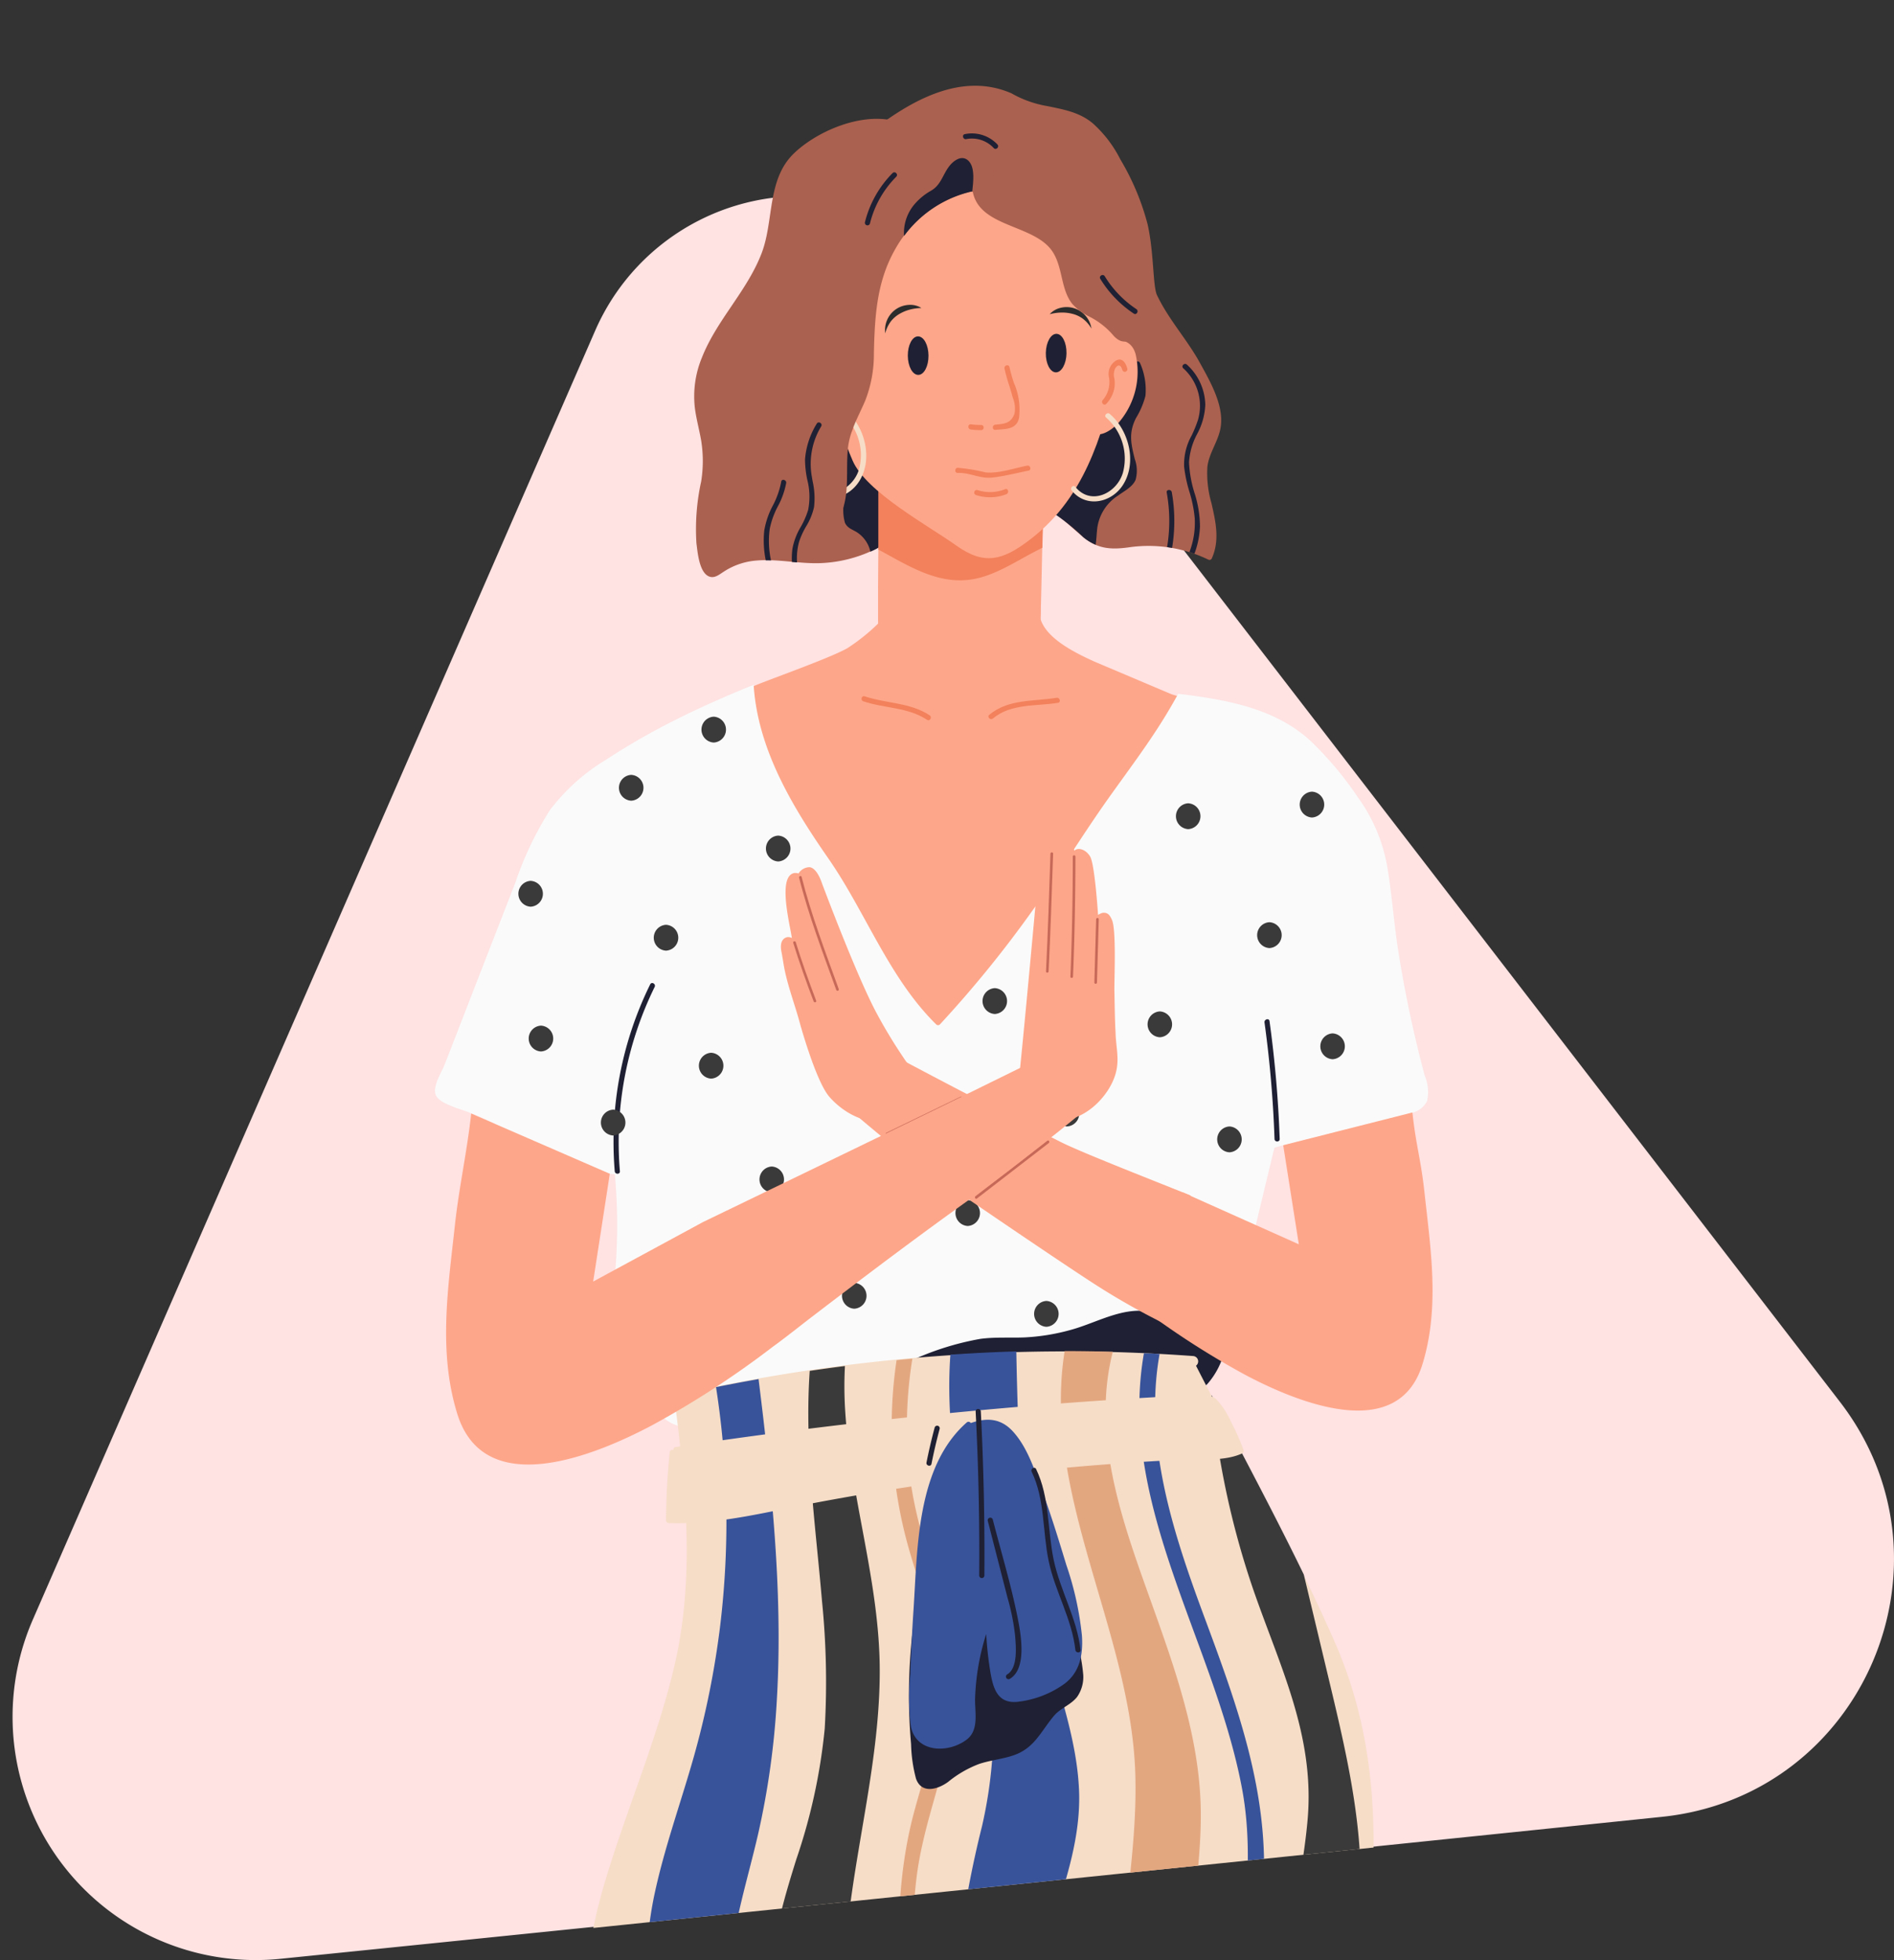 <svg id="Illustration_Verified-No" data-name="Illustration / Verified-No" xmlns="http://www.w3.org/2000/svg" xmlns:xlink="http://www.w3.org/1999/xlink" width="212.669" height="220" viewBox="0 0 212.669 220">
  <rect x="0" y="0" width="212.669" height="220" fill="#333333" stroke="none"/>
  <defs>
    <clipPath id="clip-path">
      <path id="Mask" d="M0,0H198.948L178.367,204.875,31.557,220Z" fill="none"/>
    </clipPath>
    <clipPath id="clip-path-2">
      <path id="Clip_2" data-name="Clip 2" d="M0,0H24.684V11.359H0Z" fill="none"/>
    </clipPath>
  </defs>
  <path id="Shape" d="M2.321,159.765a27.3,27.3,0,0,0,27.763,38.089c43.866-4.453,109.592-11.228,155.151-15.936,22.607-2.334,33.862-28.582,19.987-46.585L108.467,9.81a25.171,25.171,0,0,0-43.009,5.3Z" transform="translate(1.372 22)" fill="#ffe2e2"/>
  <g id="Girl">
    <path id="Mask-2" data-name="Mask" d="M0,0H198.948L178.367,204.875,31.557,220Z" fill="none"/>
    <g id="Girl-2" data-name="Girl" clip-path="url(#clip-path)">
      <g id="Girl-3" data-name="Girl" transform="translate(32.93 9.625)">
        <g id="Group_3" data-name="Group 3" transform="translate(7.96 399.337)">
          <path id="Clip_2-2" data-name="Clip 2" d="M0,0H24.684V11.359H0Z" transform="translate(0 0)" fill="none"/>
          <g id="Group_3-2" data-name="Group 3" transform="translate(0 0)" clip-path="url(#clip-path-2)">
            <path id="Fill_1" data-name="Fill 1" d="M24.54,1.3C22.307-.115,18.914.016,16.377,0A42.253,42.253,0,0,0,7.11,1,.3.3,0,0,0,6.7.839C2.826,2.645,1.295,6.72.012,10.518a.292.292,0,0,0,.2.358,37.872,37.872,0,0,0,14.615-.562c2.086-.439,2.992-2.019,4.337-3.529A39.684,39.684,0,0,1,24.6,1.757.293.293,0,0,0,24.54,1.3" transform="translate(0 0)" fill="#1f2033"/>
          </g>
        </g>
        <path id="Fill_4" data-name="Fill 4" d="M32.9,23.525c-.49-1.03-.338-4.781-1.065-7.986a28.054,28.054,0,0,0-3.067-7.288,13.636,13.636,0,0,0-3.081-4.029c-1.493-1.259-3.3-1.562-5.129-1.943a12.206,12.206,0,0,1-4-1.425C10.879-1.625,5.14,1.745.7,5.2A.287.287,0,0,0,.389,5.4c-.008.023-.013.045-.02.067L.1,5.677c-.19.153-.079.377.1.451C-.083,7.81.639,9.41,1.324,10.976q1.513,3.457,3.036,6.911c2.083,4.742,4.386,9.432,5.694,14.463,1.034,3.978,1.872,8.241,4.67,11.421a13.611,13.611,0,0,0,5.021,3.279c1.977.888,3.258,2.289,4.9,3.633,1.587,1.3,3.077,1.4,5.063,1.127a15.405,15.405,0,0,1,8.925,1.366.293.293,0,0,0,.4-.1c.938-2.05.45-4.141-.03-6.248a11.962,11.962,0,0,1-.454-4.054c.187-1.566,1.211-2.838,1.48-4.378.433-2.476-1.173-5.21-2.316-7.291-1.439-2.62-3.524-4.879-4.806-7.577" transform="translate(64.092 0)" fill="#ab614f"/>
        <path id="Fill_6" data-name="Fill 6" d="M10.6,13.32a3.827,3.827,0,0,0-.085-2.365c-.429-1.742-.705-2.922.14-4.6a9.132,9.132,0,0,0,1.06-2.487A7.388,7.388,0,0,0,11.112.2a.293.293,0,0,0-.569.074C8.661,1.242,7.255,3.2,6.068,4.9,4.589,7.017,3.261,9.258,1.889,11.446,1.058,12.771-.014,14.5,0,16.182a23.1,23.1,0,0,1,4.735,3.553,5.6,5.6,0,0,0,1.388.846c.089-.587.108-1.187.148-1.51a5.133,5.133,0,0,1,2.371-4.011c.653-.485,1.61-.955,1.953-1.741" transform="translate(83.972 30.937)" fill="#1f2033"/>
        <path id="Fill_8" data-name="Fill 8" d="M17.043,0Q12.288.85,7.587,1.962c-1.52.363-3.042.732-4.546,1.154a5.4,5.4,0,0,0-2.6,1.333.3.3,0,0,0-.41.395c1.689,3.293,5.734,6.781,9.731,5.976,1.879-.379,3.165-1.882,4.2-3.392A28.544,28.544,0,0,0,17.4.362c.076-.228-.155-.392-.356-.357" transform="translate(84.279 398.09)" fill="#1f2033"/>
        <path id="Fill_10" data-name="Fill 10" d="M48.4,18.131a3.5,3.5,0,0,0-.684-5.056,5.607,5.607,0,0,0,.879-1.358c.685-1.591.376-1.065-.832-1.616l-8.4-3.555c-1.953-.892-5.315-2.5-6-4.744-.007-.052-.018-.1-.022-.153V1.627a4.825,4.825,0,0,0,0-1.055A.733.733,0,0,0,33.247.4a.232.232,0,0,0-.266-.235C32.348-.186,31.141.133,30.525.15Q25.446.288,20.382.71a30.926,30.926,0,0,0-3.139.211.274.274,0,0,0-.463-.109l-.013.013a.264.264,0,0,0-.318.054,22.1,22.1,0,0,1-4.782,4.18C9.627,6.226,2.107,8.847,1.051,9.362c-.548.268-.594.71-.606,1.3a5.8,5.8,0,0,0,.829,2.042c.025.049.053.1.078.145A7.305,7.305,0,0,0,.191,18.757c.92,3.934,4.085,7.53,6.433,10.712,4.7,6.367,9.733,12.512,13.342,19.567a3.043,3.043,0,0,0,1.828,3.483c1.914,1.956,6.106-.158,5.3-3.157l2.583-4.112a3.168,3.168,0,0,0,.484-1.31c2.591-3,4.439-8.113,5.322-10.833L48.4,18.131" transform="translate(50.551 58.067)" fill="#fea689"/>
        <path id="Fill_12" data-name="Fill 12" d="M111.139,43.893c-.428-1.615-.835-3.235-1.208-4.864q-1.056-4.614-1.791-9.3c-.5-3.193-.7-6.439-1.27-9.619a18.615,18.615,0,0,0-3.135-7.327,38.693,38.693,0,0,0-5.406-6.47c-4.043-3.735-9.6-4.662-14.879-5.306-.4.735-.814,1.448-1.225,2.134-2.047,3.412-4.466,6.57-6.761,9.813C72.6,17,70.028,21.247,67.131,25.274A128.151,128.151,0,0,1,56.69,38.121a.294.294,0,0,1-.41,0c-5.323-5.235-7.918-12.6-12.13-18.656C40.1,13.639,36.229,7.2,35.778,0c-2.759,1.119-5.489,2.307-8.16,3.626a77.962,77.962,0,0,0-8.409,4.78A22.4,22.4,0,0,0,12.9,14.064a38.048,38.048,0,0,0-3.9,8.192L5.043,32.423,1.094,42.589c-.348.9-1.417,2.507-1,3.469.317.729,1.563,1.146,2.238,1.418A30.683,30.683,0,0,1,7.2,49.517c1.44.885,2.78,1.909,4.273,2.71a24.81,24.81,0,0,0,8.722,2.723,63.853,63.853,0,0,1,0,11.4,19.681,19.681,0,0,0,2.187,10.811c1.259,2.465,2.629,5.952,5.806,6.16a36.508,36.508,0,0,0,5.884-.536q3.405-.347,6.817-.626,13.077-1.071,26.211-1.148c3.936-.023,7.882.175,11.815.09,2.777-.059,5.838-.484,7.824-2.635a10.8,10.8,0,0,0,2.2-4.678c.616-2.314,1.155-4.652,1.73-6.976,1.108-4.482,2.452-10.216,3.59-14.858.4-.112.789-.225,1.136-.312q4.782-1.194,9.562-2.405c1.518-.384,3.055-.727,4.559-1.161A2.55,2.55,0,0,0,111.4,46.71a4.625,4.625,0,0,0-.259-2.817" transform="translate(15.915 67.235)" fill="#fafafa"/>
        <path id="Fill_14" data-name="Fill 14" d="M35.026,4.132a21.884,21.884,0,0,0-2.67-2,4.84,4.84,0,0,0-1.238-.276,4.552,4.552,0,0,1-1.9-.963A4.552,4.552,0,0,0,26.279,0c-2.543.1-5,1.5-7.432,2.154a23.567,23.567,0,0,1-5.147.834c-1.655.065-3.307-.056-4.955.162A31.7,31.7,0,0,0,.49,5.816a.229.229,0,0,0-.181.078l-.157.067c-.341.147-.047.647.292.5l.1-.042c2.664.885,5.529.662,8.284,1.026C11.773,7.838,14.668,8.542,17.6,9a51.712,51.712,0,0,0,8.763.564c1.512-.022,3.024-.092,4.534-.185.631-.039,1.305-.038,1.975-.066A6.692,6.692,0,0,0,34.259,8.18,8.681,8.681,0,0,0,36,5.046a3.659,3.659,0,0,0-.972-.914" transform="translate(68.414 137.495)" fill="#1f2033"/>
        <path id="Fill_16" data-name="Fill 16" d="M121.708,126.207c-.7-10.53-2.461-20.968-2.91-31.519-.434-10.227,1.105-20.237,2.051-30.386,1.022-10.973.562-21.5-3.93-31.7C112.281,22.061,106.6,11.9,101.366,1.645a.605.605,0,0,0-.309-1.086,196.632,196.632,0,0,0-57.72,4.324.494.494,0,0,0-.406.539.467.467,0,0,0-.075.329c1.253,9.945,2.245,19.811-.083,29.685-1.995,8.461-5.545,16.441-7.961,24.775C32.237,69.093,32.088,77.7,32.7,86.877a99.549,99.549,0,0,1,.293,14.2,54.465,54.465,0,0,1-3.15,13.846c-2.764,7.893-6.568,15.515-8.007,23.816-1.573,9.077,1.714,17.658,1.26,26.688C22.317,180.9,9.562,192.4,6.657,207.3c-1.961,10.051,2.217,20.261-.368,30.232C4.151,245.778-1.483,253.4.367,262.269a.579.579,0,0,0,.558.426A330.391,330.391,0,0,1,42.5,260.82a.589.589,0,0,0,.579-.58c.293-6.847.592-13.785,2.541-20.4,1.624-5.51,4.357-10.612,6.053-16.1,3.68-11.906-.645-24.648,4.053-36.348,2.138-5.323,5.33-10.143,7.537-15.435,2.138-5.126,2.844-10.507,3.217-16.009.45-6.638.861-13.094,2.9-19.478.977-3.061,2.148-6.053,3.3-9.052a56.461,56.461,0,0,1,1.881,12.25c.125,5.778-.884,11.495-1.456,17.224-1.143,11.44.537,22.879-.021,34.33a67.127,67.127,0,0,1-3.292,17.188c-1.517,4.792-3.035,9.646-2.758,14.734.34,6.232,2.741,12.136,3.487,18.316a54.81,54.81,0,0,1-1.408,20.194.587.587,0,0,0,.559.735,281.594,281.594,0,0,0,32.46-1.9c2.768-.326,8.32,0,10.122-2.658,2.006-2.959.658-8.45.313-11.709a47.161,47.161,0,0,1,.842-16.053c1.115-4.82,2.64-9.55,3.321-14.463,1.358-9.785-1.237-19.458-1.769-29.2-.575-10.535,2.224-20.684,4.465-30.873a102.785,102.785,0,0,0,2.285-29.338" transform="translate(0 142.015)" fill="#f6ddc7"/>
        <path id="Fill_18" data-name="Fill 18" d="M44.768,28.51a97.818,97.818,0,0,1-3.12,14.8c-1.4,4.8-3.076,9.522-4.129,14.415-2.071,9.626-.319,19.159.443,28.818a55.883,55.883,0,0,1-.5,14.609,78.293,78.293,0,0,1-3.652,12.607c-3.039,8.306-6.808,16.47-8.194,25.274-1.5,9.494.68,18.962.379,28.479-.3,9.487-4.415,17.612-8.461,25.974a76.62,76.62,0,0,0-4.8,11.74A74.978,74.978,0,0,0,10.409,219.2,113.041,113.041,0,0,1,8.35,234.411a110.786,110.786,0,0,1-4.124,12.884C2.765,251.253,1.211,255.267,0,259.362q7.553-.772,15.127-1.2c.017-.1.035-.2.051-.307A124.2,124.2,0,0,0,16.405,242.8c.194-5.284.312-10.584.952-15.838a73.685,73.685,0,0,1,3.37-14.53c3-8.95,7.181-17.468,9.881-26.524a62.493,62.493,0,0,0,2.543-13.63c.356-5.246.092-10.505-.047-15.753a81.788,81.788,0,0,1,.753-16.144A75.548,75.548,0,0,1,38,126.425c1.741-4.561,3.651-9.062,5.18-13.7a77.109,77.109,0,0,0,3.288-14.671,77.529,77.529,0,0,0,.313-15.647c-.421-5.3-1.245-10.611-.856-15.941.384-5.256,2.03-10.289,3.208-15.4a90.724,90.724,0,0,0,2.106-15.1c.614-10.461-.3-20.941-1.494-31.328-.179-1.549-.371-3.1-.56-4.644q-2.4.425-4.777.9a97.975,97.975,0,0,1,.364,27.61" transform="translate(3.061 145.165)" fill="#38539a"/>
        <path id="Fill_20" data-name="Fill 20" d="M36.447.544c-.6,8.621.644,17.245,1.378,25.838a90.658,90.658,0,0,1,.306,14.305,64.539,64.539,0,0,1-3.187,14.668c-1.416,4.519-2.766,9.085-2.827,13.859s.907,9.485,1.676,14.177a58.634,58.634,0,0,1,.764,14.442,78.846,78.846,0,0,1-2.476,13.5c-2.282,8.673-5.473,17.078-7.694,25.769a79.776,79.776,0,0,0-2.3,12.818c-.431,4.958-.038,9.909.061,14.87a48.056,48.056,0,0,1-1.869,14.921c-1.327,4.438-3.16,8.7-4.823,13.016A72.153,72.153,0,0,0,11.48,206.58c-.81,4.759-1.181,9.576-1.689,14.373a97.458,97.458,0,0,1-2.536,14.554c-1.208,4.6-2.719,9.109-4.177,13.631-1.1,3.4-2.183,6.847-3.078,10.34,2.9-.132,5.8-.217,8.7-.273,1.984-7.818,1.648-16.028,2.009-24.038a72.435,72.435,0,0,1,2.053-15.2,99.5,99.5,0,0,1,4.7-13.218c3.58-8.521,7.617-16.918,9.4-26.054,1.9-9.734,1.656-19.7,2.352-29.552a93.344,93.344,0,0,1,2.2-15.062c1.123-4.723,2.589-9.355,4.051-13.981,2.815-8.9,5.665-17.948,5.988-27.358.353-10.283-1.827-20.46-.86-30.751.942-10.03,3.761-19.859,3.714-29.984-.046-9.9-3.329-19.395-3.894-29.237A43.226,43.226,0,0,1,40.4,0Q38.42.254,36.447.544" transform="translate(21.544 143.693)" fill="#3a3a3a"/>
        <path id="Fill_22" data-name="Fill 22" d="M33.562,86.844c-.629-9.528-2.21-19.135-1.018-28.684.688-5.511,2.8-10.651,3.841-16.079a29.761,29.761,0,0,0-.807-13.834c-1.54-5.577-3.494-10.889-3.977-16.708A48.007,48.007,0,0,1,32.064,0c-.592.054-1.184.108-1.775.167a50.21,50.21,0,0,0,1.331,21c1.391,4.928,3.424,9.8,3.574,14.988.147,5.039-1.608,9.823-2.907,14.617-5.09,18.791,2.98,38.123-1.91,56.914-2.345,9.011-6.666,17.342-9.32,26.252-2.785,9.35-2.139,18.744-2.843,28.347-.722,9.841-4.554,18.8-7.908,27.953A88.176,88.176,0,0,0,5.051,217.85,172.434,172.434,0,0,1,3.72,235.5c-.761,5.35-1.782,10.659-2.623,16-.442,2.813-.826,5.639-1.1,8.468.545,0,1.091.012,1.636.017,1.091-11.864,4.3-23.8,4.89-35.544.517-10.242.8-20.06,4.093-29.881,2.917-8.7,6.941-17.1,8.58-26.19,1.735-9.618.269-19.506,2.281-29.087,1.881-8.96,6.028-17.2,8.959-25.822a67.079,67.079,0,0,0,3.123-26.614" transform="translate(37.453 142.867)" fill="#e3a780"/>
        <path id="Fill_24" data-name="Fill 24" d="M3.9,24.436A116.848,116.848,0,0,1,6.04,38.672,50.483,50.483,0,0,1,4.868,53.266,116.958,116.958,0,0,0,2.211,67.536a70.7,70.7,0,0,0,.166,14.941c.577,4.918,1.473,9.767,1.57,14.733a93.233,93.233,0,0,1-1.154,15.574c-.756,5.054-1.71,10.089-2.793,15.1l.214-.558a60.739,60.739,0,0,1,1.815,10.707A40.759,40.759,0,0,0,5.55,126.036a91.305,91.305,0,0,1,3.5-14.6,44.957,44.957,0,0,0,2.068-7.463,29.723,29.723,0,0,0,.11-7.526C10.69,90.9,9.585,85.489,9.789,79.878a58.471,58.471,0,0,1,2.989-15.787c1.552-4.844,3.2-9.722,2.976-14.88-.226-5.205-1.961-10.176-3.323-15.158C9.4,22.955,8.931,11.446,8.713,0q-3.7.113-7.4.369C.709,8.466,2.351,16.5,3.9,24.436" transform="translate(72.474 142.052)" fill="#38539a"/>
        <path id="Fill_26" data-name="Fill 26" d="M33.736,66.491c.492-4.743,1.223-9.477,1.242-14.255.032-8.335-2.761-16.2-5.529-23.944-2.692-7.533-5.636-15.439-5.094-23.578A26.3,26.3,0,0,1,25.093.081C23.295.03,21.494,0,19.688,0c-2.581,16.2,7.479,31.456,7.936,47.549.274,9.63-2.109,19.1-1.989,28.725.06,4.857.953,9.632,1.434,14.453a45.642,45.642,0,0,1-.563,13.41c-1.643,8.374-5.235,16.184-8.163,24.15a82.878,82.878,0,0,0-3.634,12.247,89.274,89.274,0,0,0-1.372,13.03A129.231,129.231,0,0,1,12.2,167.551a45.315,45.315,0,0,1-4.249,12.984c-.584,1.182-1.18,2.353-1.77,3.528.033,2.387.017,4.773-.1,7.161A67.128,67.128,0,0,1,2.79,208.412C1.274,213.2-.244,218.059.033,223.146.344,228.863,2.387,234.3,3.3,239.933a183.009,183.009,0,0,1,7.154-23.576c3.329-8.807,6.958-17.541,8.834-26.807,1.872-9.249,2.281-18.7,3.469-28.049a97.82,97.82,0,0,1,2.83-14.512c1.217-4.271,2.766-8.438,4.32-12.6,3.053-8.167,6.208-16.475,6.8-25.26.649-9.592-1.986-18.956-3.02-28.419a66.744,66.744,0,0,1,.046-14.224" transform="translate(66.926 142.015)" fill="#e3a780"/>
        <path id="Fill_28" data-name="Fill 28" d="M34.434,73.576c.34-4.761,1.083-9.488,1.287-14.261.446-10.478-3.093-20.07-6.682-29.736C25.545,20.167,22.234,10.115,24.027.086,23.443.051,22.856.028,22.27,0c-2.983,16.962,7.941,32.5,11.006,48.827,1.873,9.974-.844,19.711-.758,29.7.084,9.689,3.082,19.024,3.933,28.63,1.607,18.146-5.594,35.325-10.69,52.354a132.061,132.061,0,0,0-5.137,25.515c-.931,9.819-1.559,19.529-5.2,28.8-3.832,9.75-8.63,18.824-11.382,29A195.775,195.775,0,0,0,0,262.148c.587-.008,1.174-.021,1.761-.033.849-5.106,1.81-10.191,3.031-15.223,2.259-9.305,5.79-17.89,9.727-26.585a80.858,80.858,0,0,0,6.958-25.544c1-9.606,1.705-19.053,4.164-28.433,4.394-16.768,11.812-33.014,12.7-50.539.461-9.077-1.6-17.778-3.053-26.669a66.379,66.379,0,0,1-.856-15.548" transform="translate(73.248 142.252)" fill="#38539a"/>
        <path id="Fill_30" data-name="Fill 30" d="M33.381,111.327c-1.044-7.881-2.281-15.746-2.842-23.681-.64-9.053.331-17.618,1.5-26.578,1.336-10.216-.885-19.527-3.247-29.409q-1.374-5.753-2.75-11.506C22.746,13.367,19.158,6.693,15.684,0a94.015,94.015,0,0,0,4.639,21.706c2.986,8.679,6.96,16.423,6.151,25.888-.381,4.45-1.347,8.827-1.8,13.269A91.279,91.279,0,0,0,24.446,75.1c.5,9.19,1.975,18.288,2.856,27.442a103.918,103.918,0,0,1-.664,28.008c-1.466,8.411-3.858,16.618-5.9,24.9a128.843,128.843,0,0,0-3.918,25.518c-.4,9.445-1.583,18.167-4.8,27.1C6.433,223.545-2.6,239.986.707,256.74q4.191-.276,8.374-.679c3.272-13.6,10.373-26.043,14.229-39.51,2.4-8.387,2.808-16.856,2.883-25.535a113.944,113.944,0,0,1,2.042-22.264c.9-6.125,2.426-12.175,3.76-18.237a102.768,102.768,0,0,0,2.285-29.338c-.22-3.291-.546-6.572-.9-9.85" transform="translate(87.427 146.948)" fill="#3a3a3a"/>
        <path id="Fill_32" data-name="Fill 32" d="M4.119.148A40,40,0,0,0,.137,21.125c.03.37.61.373.579,0A39.44,39.44,0,0,1,4.619.441c.164-.334-.335-.628-.5-.293" transform="translate(35.959 100.707)" fill="#1f2033"/>
        <path id="Fill_34" data-name="Fill 34" d="M.562.21C.511-.158-.047,0,0,.364A127.766,127.766,0,0,1,1.125,13.439c.013.373.592.374.58,0A129.555,129.555,0,0,0,.562.21" transform="translate(109.056 104.771)" fill="#1f2033"/>
        <path id="Fill_38" data-name="Fill 38" d="M64.853,6.248a23.856,23.856,0,0,0-1.4-3.168A9.141,9.141,0,0,0,61.711.441,2.95,2.95,0,0,0,59.48.032C57.962.1,56.446.19,54.93.277Q45.832.8,36.753,1.608,18.843,3.2,1.054,5.885a.237.237,0,0,0-.2.32.314.314,0,0,0-.444.248Q.022,10.277,0,14.118a.3.3,0,0,0,.289.29c5.424.194,10.715-1.181,16-2.187q8.336-1.586,16.754-2.7,8.17-1.077,16.39-1.7,4.25-.325,8.508-.527c2.176-.1,4.759.221,6.775-.716a.291.291,0,0,0,.133-.328" transform="translate(41.859 146.911)" fill="#f6ddc7"/>
        <path id="Fill_40" data-name="Fill 40" d="M21.669,0A37.906,37.906,0,0,0,16.98,4.568c-2.357,2.8-3.574,6.24-5.708,9.173C7.68,18.677,1.947,22.049.015,28.11a.291.291,0,0,0,.529.224,23.61,23.61,0,0,1,3.167-4.318,12.137,12.137,0,0,1,5.049-2.7c3.037-1.077,4.047-3.552,5.74-6.058a14.414,14.414,0,0,1,2.558-2.72,30.62,30.62,0,0,1,1.78-6.547c.825-2.054,1.808-4.034,2.83-5.995" transform="translate(36.857 323.456)" fill="#1f2033"/>
        <path id="Fill_42" data-name="Fill 42" d="M.762,33.65c4.3-3.4,4.829-9.324,7.221-13.965,1.655-3.21,3.865-6.086,5.473-9.335a54.866,54.866,0,0,0,3.762-10A.291.291,0,0,0,16.69.13C9.934,9.442,3.063,19.067,0,30.3q.41,1.67.762,3.352" transform="translate(72.689 239.208)" fill="#1f2033"/>
        <path id="Fill_44" data-name="Fill 44" d="M16.8.142a21.7,21.7,0,0,1-4.979,6.047C10.07,7.66,8.2,8.952,6.593,10.592A28.54,28.54,0,0,0,.017,21.319c-.122.354.437.505.558.154A27.835,27.835,0,0,1,8,10.034C9.71,8.463,11.68,7.21,13.352,5.6A22.248,22.248,0,0,0,17.3.435a.29.29,0,0,0-.5-.293" transform="translate(10.152 363.481)" fill="#1f2033"/>
        <path id="Fill_46" data-name="Fill 46" d="M10.238.127Q5.028,7.443.049,14.92c-.207.311.294.6.5.293Q5.529,7.737,10.738.42c.217-.3-.286-.595-.5-.293" transform="translate(103.83 310.527)" fill="#1f2033"/>
        <path id="Fill_48" data-name="Fill 48" d="M1.4,0a1.452,1.452,0,0,0,0,2.9A1.452,1.452,0,0,0,1.4,0" transform="translate(64.053 111.438)" fill="#3a3a3a"/>
        <path id="Fill_50" data-name="Fill 50" d="M1.4,0a1.452,1.452,0,0,0,0,2.9A1.452,1.452,0,0,0,1.4,0" transform="translate(26.412 105.489)" fill="#3a3a3a"/>
        <path id="Fill_52" data-name="Fill 52" d="M1.4,0a1.452,1.452,0,0,0,0,2.9A1.452,1.452,0,0,0,1.4,0" transform="translate(45.522 108.536)" fill="#3a3a3a"/>
        <path id="Fill_54" data-name="Fill 54" d="M1.4,0a1.452,1.452,0,0,0,0,2.9A1.452,1.452,0,0,0,1.4,0" transform="translate(85.479 113.904)" fill="#3a3a3a"/>
        <path id="Fill_56" data-name="Fill 56" d="M1.4,0a1.452,1.452,0,0,0,0,2.9A1.452,1.452,0,0,0,1.4,0" transform="translate(103.72 116.806)" fill="#3a3a3a"/>
        <path id="Fill_58" data-name="Fill 58" d="M1.4,0a1.452,1.452,0,0,0,0,2.9A1.452,1.452,0,0,0,1.4,0" transform="translate(77.371 101.282)" fill="#3a3a3a"/>
        <path id="Fill_60" data-name="Fill 60" d="M1.4,0a1.452,1.452,0,0,0,0,2.9A1.452,1.452,0,0,0,1.4,0" transform="translate(95.902 103.894)" fill="#3a3a3a"/>
        <path id="Fill_62" data-name="Fill 62" d="M1.4,0a1.452,1.452,0,0,0,0,2.9A1.452,1.452,0,0,0,1.4,0" transform="translate(115.301 106.36)" fill="#3a3a3a"/>
        <path id="Fill_64" data-name="Fill 64" d="M1.4,0a1.452,1.452,0,0,0,0,2.9A1.452,1.452,0,0,0,1.4,0" transform="translate(58.406 97.8)" fill="#3a3a3a"/>
        <path id="Fill_66" data-name="Fill 66" d="M1.4,0a1.452,1.452,0,0,0,0,2.9A1.452,1.452,0,0,0,1.4,0" transform="translate(40.455 94.173)" fill="#3a3a3a"/>
        <path id="Fill_68" data-name="Fill 68" d="M1.4,0a1.452,1.452,0,0,0,0,2.9A1.452,1.452,0,0,0,1.4,0" transform="translate(25.254 89.24)" fill="#3a3a3a"/>
        <path id="Fill_70" data-name="Fill 70" d="M1.4,0a1.452,1.452,0,0,0,0,2.9A1.452,1.452,0,0,0,1.4,0" transform="translate(53.05 84.162)" fill="#3a3a3a"/>
        <path id="Fill_72" data-name="Fill 72" d="M1.4,0a1.452,1.452,0,0,0,0,2.9A1.452,1.452,0,0,0,1.4,0" transform="translate(86.637 89.24)" fill="#3a3a3a"/>
        <path id="Fill_74" data-name="Fill 74" d="M1.4,0a1.452,1.452,0,0,0,0,2.9A1.452,1.452,0,0,0,1.4,0" transform="translate(108.207 93.883)" fill="#3a3a3a"/>
        <path id="Fill_76" data-name="Fill 76" d="M1.4,0a1.452,1.452,0,0,0,0,2.9A1.452,1.452,0,0,0,1.4,0" transform="translate(36.546 77.344)" fill="#3a3a3a"/>
        <path id="Fill_78" data-name="Fill 78" d="M1.4,0a1.452,1.452,0,0,0,0,2.9A1.452,1.452,0,0,0,1.4,0" transform="translate(52.326 121.303)" fill="#3a3a3a"/>
        <path id="Fill_80" data-name="Fill 80" d="M1.4,0a1.452,1.452,0,0,0,0,2.9A1.452,1.452,0,0,0,1.4,0" transform="translate(34.519 114.919)" fill="#3a3a3a"/>
        <path id="Fill_82" data-name="Fill 82" d="M1.4,0a1.452,1.452,0,0,0,0,2.9A1.452,1.452,0,0,0,1.4,0" transform="translate(74.331 125.075)" fill="#3a3a3a"/>
        <path id="Fill_84" data-name="Fill 84" d="M1.4,0a1.452,1.452,0,0,0,0,2.9A1.452,1.452,0,0,0,1.4,0" transform="translate(96.336 127.541)" fill="#3a3a3a"/>
        <path id="Fill_86" data-name="Fill 86" d="M1.4,0a1.452,1.452,0,0,0,0,2.9A1.452,1.452,0,0,0,1.4,0" transform="translate(61.591 134.36)" fill="#3a3a3a"/>
        <path id="Fill_88" data-name="Fill 88" d="M1.4,0a1.452,1.452,0,0,0,0,2.9A1.452,1.452,0,0,0,1.4,0" transform="translate(40.31 131.314)" fill="#3a3a3a"/>
        <path id="Fill_90" data-name="Fill 90" d="M1.4,0a1.452,1.452,0,0,0,0,2.9A1.452,1.452,0,0,0,1.4,0" transform="translate(83.162 136.391)" fill="#3a3a3a"/>
        <path id="Fill_92" data-name="Fill 92" d="M1.4,0a1.452,1.452,0,0,0,0,2.9A1.452,1.452,0,0,0,1.4,0" transform="translate(99.087 80.535)" fill="#3a3a3a"/>
        <path id="Fill_94" data-name="Fill 94" d="M1.4,0a1.452,1.452,0,0,0,0,2.9A1.452,1.452,0,0,0,1.4,0" transform="translate(112.985 79.229)" fill="#3a3a3a"/>
        <path id="Fill_96" data-name="Fill 96" d="M1.4,0a1.452,1.452,0,0,0,0,2.9A1.452,1.452,0,0,0,1.4,0" transform="translate(45.811 70.815)" fill="#3a3a3a"/>
        <path id="Fill_98" data-name="Fill 98" d="M6.812,1.135A21.149,21.149,0,0,0,.28,0a.291.291,0,0,0,0,.581A20.611,20.611,0,0,1,6.658,1.7c.354.121.505-.44.154-.56" transform="translate(44.107 141.105)" fill="#1f2033"/>
        <path id="Fill_100" data-name="Fill 100" d="M21.067,1.5c-.177-.1,1.746-1.641.6-1.426-3.836-.508-8.3,1.664-10.535,3.876C8.171,6.887,8.969,11.437,7.583,15.071,5.964,19.312,2.546,22.564.878,26.787a11.347,11.347,0,0,0-.791,5.694c.16,1.218.488,2.4.7,3.609a14.425,14.425,0,0,1,0,4.63,24.857,24.857,0,0,0-.527,6.926c.133,1,.309,3.3,1.439,3.726.59.22,1.09-.2,1.565-.507A7.8,7.8,0,0,1,6.91,49.583c2.446-.227,4.878.383,7.326.281a15.213,15.213,0,0,0,5.934-1.479c1.83-.879,2.19-2.123,2.467-4.071.682-4.78-.437-9.553-.935-14.292-.617-5.859.608-11.413,1.452-17.177.566-3.863,1.872-9.094-2.086-11.346" transform="translate(45.011 3.713)" fill="#ab614f"/>
        <path id="Fill_102" data-name="Fill 102" d="M18.488.6c-.15-2.069-.434,1.85-3.168,1.683C13.5,2.176,11.078,3.351,9.308,3.815L2.48,5.6q.01-.6.02-1.2C2.518,3.282.331,2.522.312,3.645.252,7.314-.032,18.923,0,27.545c.016,3.972.223,7.277.329,8.939.224,3.474,3.565,2.6,6.113,2.533,2.1-.057,4.192-.217,6.277-.466,1.369-.164,3.679-.033,4.7-1.261.982-1.177.653-3.391.7-4.786.089-2.652.749-26.61.364-31.9" transform="translate(65.663 32.116)" fill="#fea689"/>
        <path id="Fill_104" data-name="Fill 104" d="M8.3,12.168A22.708,22.708,0,0,0,8.507,8.85a7.936,7.936,0,0,0-.535-2.028A57.886,57.886,0,0,0,4.679.771c.1-.113.193-.228.282-.352.219-.3-.284-.593-.5-.293C2.967,2.2-2.214,4.748,1.071,7.708a3.826,3.826,0,0,1,1.394,3.148,5.179,5.179,0,0,0,.107,2.331c.29.6.786.718,1.306,1.033a3.5,3.5,0,0,1,1.548,2.2c.134-.06.27-.117.4-.181,1.829-.879,2.19-2.123,2.468-4.071" transform="translate(59.376 35.872)" fill="#1f2033"/>
        <path id="Fill_106" data-name="Fill 106" d="M18.424,7.441c.042-2.159.137-4.556.164-6.676a17.8,17.8,0,0,0-3.23,1.917C10.736,5.3,5.36.46,0,0,0,.808.006,6.818,0,7.64,3.629,9.6,7.226,11.985,11.545,10.766,13.819,10.123,15.9,8.709,18,7.657c.117-.059.288-.152.423-.216" transform="translate(65.691 44.41)" fill="#f2815c"/>
        <path id="Fill_108" data-name="Fill 108" d="M27.461,2.287C23.074-.191,17.668-.468,12.709.564,8.929,1.351,4.823,2.677,2.353,5.557c-.14-.865-1.64-1-1.748-.015C-.424,14.96-.507,25.555,3.335,34.382,4.862,37.892,11.734,41.6,15,43.919c3.132,2.229,5.178,1.606,8.055-.542,5.308-3.966,7.874-9.8,9.6-17.545,1.553-6.962,2.025-19.466-5.2-23.545" transform="translate(59.479 7.707)" fill="#fea689"/>
        <path id="Fill_4-2" data-name="Fill 4" d="M4.338.5A5.557,5.557,0,0,0,3.043.541,4.6,4.6,0,0,0,1.835.894a3.36,3.36,0,0,0-1.062.734A3.758,3.758,0,0,0,0,2.9,2.83,2.83,0,0,1,1.657.25,2.855,2.855,0,0,1,3.033.009a2.341,2.341,0,0,1,1.3.49" transform="matrix(0.995, -0.105, 0.105, 0.995, 66.165, 24.901)" fill="#2c2c2c"/>
        <path id="Fill_4-3" data-name="Fill 4" d="M0,.5A5.557,5.557,0,0,1,1.295.541,4.6,4.6,0,0,1,2.5.894a3.354,3.354,0,0,1,1.061.733A3.752,3.752,0,0,1,4.335,2.9a2.836,2.836,0,0,0-.478-1.649,2.811,2.811,0,0,0-1.176-1A2.854,2.854,0,0,0,1.3.009,2.343,2.343,0,0,0,0,.5" transform="matrix(0.985, -0.174, 0.174, 0.985, 84.849, 25.149)" fill="#2c2c2c"/>
        <path id="Fill_110" data-name="Fill 110" d="M5.569,1.5C4.9-.785,2.448-.1,1.5,1.173-.186,2.423-.036,6.322.042,8.206c.036.868-.018,1.946.88,2.253.934.319,2.045-.513,2.665-1.15A8.729,8.729,0,0,0,5.569,1.5" transform="translate(89.007 28.599)" fill="#fea689"/>
        <path id="Fill_112" data-name="Fill 112" d="M2.26,9.961c.667.71,1.873,1.649,2.93,1.345,1.016-.292,1-1.451,1.077-2.381.165-2.018.34-6.113-1.492-7.524C3.767,0,1.212-.924.37,1.505A9.1,9.1,0,0,0,2.26,9.961" transform="translate(56.851 28.015)" fill="#f88c76"/>
        <path id="Fill_114" data-name="Fill 114" d="M2.323,2.153c.009,1.194-.5,2.165-1.146,2.17S.008,3.363,0,2.17.5,0,1.147,0,2.314.959,2.323,2.153" transform="translate(69.004 28.13)" fill="#1f2033"/>
        <path id="Fill_116" data-name="Fill 116" d="M2.323,2.184c-.023,1.194-.561,2.151-1.2,2.139S-.022,3.333,0,2.139.561-.012,1.2,0s1.143.99,1.12,2.183" transform="translate(84.501 27.844)" fill="#1f2033"/>
        <path id="Fill_118" data-name="Fill 118" d="M2.837,1.015C2.582.06,1.951-.419,1.156.47A1.732,1.732,0,0,0,.762,1.9,3.069,3.069,0,0,1,.079,4.551c-.25.276.15.7.4.418A3.449,3.449,0,0,0,1.4,3.093a3.767,3.767,0,0,0-.01-.943,1.7,1.7,0,0,1,.069-1.12c.365-.615.686-.362.816.129a.29.29,0,0,0,.562-.144" transform="translate(90.814 30.728)" fill="#f2815c"/>
        <path id="Fill_120" data-name="Fill 120" d="M2.546,4.338a1.594,1.594,0,0,1-.773-1.05c-.089-.43.193-.836.242-1.249A2.259,2.259,0,0,0,1.741.652C1.3-.116.451-.3.03.609c-.157.335.336.64.494.3q.685-.3.794.227a.841.841,0,0,1,.111.419,2.193,2.193,0,0,1-.138.936,1.767,1.767,0,0,0-.079.939,2.151,2.151,0,0,0,1.032,1.4c.33.171.633-.323.3-.5" transform="translate(57.923 30.037)" fill="#c76959"/>
        <path id="Fill_122" data-name="Fill 122" d="M4.342.073c-.283-.24-.695.168-.41.41a6.105,6.105,0,0,1,1.89,6.176c-.672,2.319-3.6,3.757-5.343,1.6-.235-.29-.643.123-.409.41,1.6,1.978,4.448,1.4,5.745-.613C7.422,5.565,6.508,1.914,4.342.073" transform="translate(57.708 36.373)" fill="#f6ddc7"/>
        <path id="Fill_124" data-name="Fill 124" d="M1.347,7.278A8.671,8.671,0,0,1,.273,7.211.318.318,0,0,1,0,6.867a.234.234,0,0,1,.237-.239l.04,0A8.645,8.645,0,0,0,1.352,6.7h.083a.27.27,0,0,1,.277.283.279.279,0,0,1-.282.3ZM2.989,7.25A.241.241,0,0,1,2.746,7a.309.309,0,0,1,.279-.335l.1-.009c.966-.092,1.664-.158,2.053-1.217a3.25,3.25,0,0,0-.188-1.8c-.027-.094-.053-.184-.076-.268-.1-.381-.222-.762-.338-1.129A17.7,17.7,0,0,1,4.056.36.282.282,0,0,1,4.113.118.333.333,0,0,1,4.365,0a.244.244,0,0,1,.25.211,15.972,15.972,0,0,0,.512,1.8,7.5,7.5,0,0,1,.558,3.908C5.43,7.073,4.472,7.141,3.458,7.214c-.144.01-.293.021-.438.035Z" transform="translate(75.805 31.373)" fill="#f2815c"/>
        <path id="Fill_130" data-name="Fill 130" d="M31.717,2.762c-.394-1.217-2.335-1.45-3.4-1.737a29.7,29.7,0,0,0-5.131-.9A38.536,38.536,0,0,0,11.55.987c-2.949.649-6,1.737-7.307,4.7a30.347,30.347,0,0,0-1.6,5.456C2.218,13,2.031,15.373.146,16.351c-.331.171-.039.672.292.5C2.773,15.64,2.892,12.5,3.454,10.24a16.5,16.5,0,0,1,1.9-5.384A8.045,8.045,0,0,1,9.768,2.041,35.9,35.9,0,0,1,19.839.585a32.487,32.487,0,0,1,5.567.4c.844.137,1.683.316,2.511.531.745.194,2.992.622,3.242,1.4.115.354.674.2.558-.154" transform="translate(58.862 11.191)" fill="#414f39"/>
        <path id="Fill_132" data-name="Fill 132" d="M19.715,13.351c-.141-3.832-.9-7.9-4.054-10.423C12.573.45,8.123-.166,4.276.036A4.737,4.737,0,0,0,.484,2.221C-.447,3.615.221,5.725.4,7.258a.3.3,0,0,0,.244.264.259.259,0,0,0,.267.212c4.941-.047,10.852-.583,14.012,4a14.733,14.733,0,0,1,2.261,6.981c.173,1.741-.255,4.022.8,5.527a.293.293,0,0,0,.455.059,5.579,5.579,0,0,0,1.37-4c.067-2.306-.01-4.647-.1-6.953" transform="translate(74.891 4.156)" fill="#ab614f"/>
        <path id="Fill_134" data-name="Fill 134" d="M43.427,21.686a40.33,40.33,0,0,0-.259-4.466c-.277-2.534-.714-5.055-1.2-7.558a5.294,5.294,0,0,0-3.016-4.244c-3.455-1.641-7.7-1.337-11.3.04a.222.222,0,0,0-.3-.109c-.075.032-.151.059-.228.086L27,5.4c-.668-.421-1.387-.749-2.045-1.186l-.048-.036a4.935,4.935,0,0,0-.737-2.932C23.1-.267,20.852-.066,19.24.144,14.524.758,11.484,3.851,8.506,7.282a29.972,29.972,0,0,0-4.224,5.892A36.593,36.593,0,0,0,1.91,20.022C.631,24.578-.535,29.324.26,34.075a14.446,14.446,0,0,0,2.587,6.311,22.431,22.431,0,0,0,6.147,5.067.29.29,0,0,0,.351-.046c2.259-2.485,1.5-5.771,1.789-8.825.186-2.009,1.181-3.625,1.951-5.436a14.255,14.255,0,0,0,.973-5.332c.1-4.092.3-8,2.383-11.647a13.271,13.271,0,0,1,8.532-6.491A.206.206,0,0,0,25,7.663l.153-.007c.739,4.09,6.918,3.668,8.962,6.761,1.177,1.781.907,4.225,2.217,5.867a6.152,6.152,0,0,0,1.881,1.411,8.694,8.694,0,0,1,2.691,2.082c.65.78,1.595,1.129,2.19.067a4.4,4.4,0,0,0,.329-2.158" transform="translate(51.137 4.197)" fill="#ab614f"/>
        <path id="Fill_136" data-name="Fill 136" d="M4.342.073c-.283-.24-.694.168-.41.41a6.106,6.106,0,0,1,1.89,6.176c-.673,2.319-3.6,3.757-5.343,1.6-.235-.289-.643.123-.409.41,1.6,1.978,4.448,1.4,5.745-.613C7.422,5.565,6.508,1.914,4.342.073" transform="translate(87.338 36.76)" fill="#f6ddc7"/>
        <path id="Fill_138" data-name="Fill 138" d="M17.553,7.612c-1.039-2.486-3.631-3.9-6-4.931A19.943,19.943,0,0,0,2.669,1.1C2.733.85,2.79.6,2.858.36A.29.29,0,0,0,2.3.206,64.021,64.021,0,0,0,.011,18.3q.041,2.167.233,4.327A16.509,16.509,0,0,0,.8,26.505c.621,1.74,2.451,1.2,3.6.36a12.411,12.411,0,0,1,3.5-2.023c1.248-.412,2.573-.534,3.819-.954,2.38-.8,3.06-2.644,4.562-4.433.741-.882,1.905-1.232,2.606-2.133a3.907,3.907,0,0,0,.688-2.481,20.663,20.663,0,0,0-2.018-7.23" transform="translate(69.127 163.508)" fill="#1f2033"/>
        <path id="Fill_140" data-name="Fill 140" d="M19.422,24.246a35.464,35.464,0,0,0-1.75-7.94c-.828-2.718-1.658-5.438-2.636-8.107C14.2,5.906,13.37,3.19,11.7,1.345,10.3-.21,8.688-.241,6.937.37A.3.3,0,0,0,6.489.3C.828,5.283.968,14.459.507,21.365Q.268,24.938.154,28.518a24.621,24.621,0,0,0,.072,5.975c.636,2.862,4.124,2.974,6.212,1.439,1.472-1.081.942-3.084.987-4.662a26.619,26.619,0,0,1,1.243-7.218c.088,1.379.223,2.754.448,4.119.3,1.823.739,3.657,2.958,3.5a11.166,11.166,0,0,0,5.387-2.035c1.745-1.322,2.1-3.3,1.961-5.386" transform="translate(69.135 149.724)" fill="#38539a"/>
        <path id="Fill_142" data-name="Fill 142" d="M.58.28C.561-.092-.018-.094,0,.28Q.472,9.486.4,18.706a.29.29,0,0,0,.579,0Q1.051,9.488.58.28" transform="translate(76.622 148.515)" fill="#1f2033"/>
        <path id="Fill_144" data-name="Fill 144" d="M3.38,11.333C2.642,7.592,1.516,3.9.569.206A.29.29,0,0,0,.01.361Q1.116,4.668,2.222,8.976a25.416,25.416,0,0,1,.845,4.191c.1,1.206.362,3.7-.892,4.426a.29.29,0,0,0,.292.5c1.954-1.128,1.265-4.974.913-6.761" transform="translate(77.977 160.72)" fill="#1f2033"/>
        <path id="Fill_146" data-name="Fill 146" d="M.923.206Q.4,2.153.006,4.13c-.072.364.486.521.559.154Q.959,2.306,1.482.36A.29.29,0,0,0,.923.206" transform="translate(71.097 150.391)" fill="#1f2033"/>
        <path id="Fill_148" data-name="Fill 148" d="M2.5,10.311C1.789,6.917,2.066,3.337.532.148.37-.188-.13.106.032.441c1.5,3.125,1.213,6.694,1.909,10.024.714,3.409,2.616,6.511,3,9.984.04.367.62.372.579,0C5.129,16.916,3.225,13.778,2.5,10.311" transform="translate(82.879 155.114)" fill="#1f2033"/>
        <path id="Fill_150" data-name="Fill 150" d="M7.285.344C6.5-.475,5.49.338,5,1.029c-.671.939-.869,1.992-1.953,2.631a6.814,6.814,0,0,0-1.733,1.38,4.976,4.976,0,0,0-1.3,3.707A13.035,13.035,0,0,1,7.55,3.763a.253.253,0,0,0,.03-.013l.088,0c.138-1.183.3-2.688-.383-3.4" transform="translate(68.568 8.118)" fill="#1f2033"/>
        <path id="Fill_152" data-name="Fill 152" d="M3.865,1.234A3.937,3.937,0,0,0,.209.077C-.157.147,0,.707.362.636A3.338,3.338,0,0,1,3.456,1.644c.257.272.666-.14.409-.41" transform="translate(75.2 5.353)" fill="#1f2033"/>
        <path id="Fill_154" data-name="Fill 154" d="M3.112,21.31h0l-.181-.065c-.122-.044-.248-.09-.375-.13A9.2,9.2,0,0,0,3.147,17.3a14.476,14.476,0,0,0-.6-2.963,15.254,15.254,0,0,1-.59-2.805,6.674,6.674,0,0,1,.858-3.523A14.544,14.544,0,0,0,3.508,6.3,5.662,5.662,0,0,0,1.859.49.252.252,0,0,1,1.786.2a.324.324,0,0,1,.29-.2.281.281,0,0,1,.192.079,6.262,6.262,0,0,1,2.067,4.5,7.594,7.594,0,0,1-.916,3.29,7.689,7.689,0,0,0-.911,3.185,13.406,13.406,0,0,0,.615,3.431,12.522,12.522,0,0,1,.614,3.744,9.887,9.887,0,0,1-.623,3.08Zm-2.5-.657h0c-.18-.031-.373-.062-.567-.088A17.842,17.842,0,0,0,0,14.423a.239.239,0,0,1,.051-.194.267.267,0,0,1,.2-.082.316.316,0,0,1,.325.276,18.43,18.43,0,0,1,.03,6.228Z" transform="translate(98.073 31.219)" fill="#1f2033"/>
        <path id="Fill_156" data-name="Fill 156" d="M3.115.086A11.906,11.906,0,0,0,.01,5.6a.29.29,0,0,0,.559.154A11.284,11.284,0,0,1,3.524.5c.262-.266-.147-.677-.41-.41" transform="translate(64.182 9.711)" fill="#1f2033"/>
        <path id="Fill_158" data-name="Fill 158" d="M4.1,3.83A11.835,11.835,0,0,1,.545.137C.35-.181-.151.111.045.43a12.532,12.532,0,0,0,3.76,3.9c.311.207.6-.3.292-.5" transform="translate(90.573 21.242)" fill="#1f2033"/>
        <path id="Fill_160" data-name="Fill 160" d="M3.746,15.714h0l-.288-.026-.29-.026a8.1,8.1,0,0,1,.058-1.479,7.4,7.4,0,0,1,.939-2.461A9.429,9.429,0,0,0,4.988,9.84a7.612,7.612,0,0,0-.094-3.4,11.436,11.436,0,0,1-.253-2.3,8.915,8.915,0,0,1,1.319-4A.256.256,0,0,1,6.189,0a.327.327,0,0,1,.272.158.271.271,0,0,1,0,.278A8.108,8.108,0,0,0,5.407,6.092c.027.167.055.335.084.5A8.666,8.666,0,0,1,5.654,9.5a7.029,7.029,0,0,1-.89,2.17,8.922,8.922,0,0,0-.778,1.691,6.839,6.839,0,0,0-.24,2.348ZM.823,15.491h0c-.2-.007-.4-.007-.59-.007a10.979,10.979,0,0,1-.173-3.319A9.183,9.183,0,0,1,1.027,9.33a9.493,9.493,0,0,0,.942-2.676A.225.225,0,0,1,2.2,6.443a.346.346,0,0,1,.254.118.3.3,0,0,1,.071.246,9.046,9.046,0,0,1-.927,2.6,9.283,9.283,0,0,0-.922,2.552,10.2,10.2,0,0,0,.145,3.53Z" transform="translate(52.822 37.785)" fill="#1f2033"/>
        <path id="Fill_164" data-name="Fill 164" d="M7.662,0C5.047.43,2.262.112.1,1.911c-.287.239.125.647.41.41C2.554.62,5.349.964,7.816.564,8.183.5,8.027-.055,7.662,0" transform="translate(78.05 68.693)" fill="#f2815c"/>
        <path id="Fill_166" data-name="Fill 166" d="M7.656,2.153C5.462.7,2.781.832.354.017,0-.1-.152.458.2.576c2.375.8,5.017.653,7.164,2.079.312.207.6-.3.292-.5" transform="translate(63.806 68.512)" fill="#f2815c"/>
        <path id="Fill_168" data-name="Fill 168" d="M3.49.021A4.546,4.546,0,0,1,.365.116.291.291,0,0,0,.2.671,5.049,5.049,0,0,0,3.629.584c.342-.133.208-.7-.139-.563" transform="translate(76.441 45.259)" fill="#f2815c"/>
        <path id="Fill_170" data-name="Fill 170" d="M8.069.006c-1.452.286-3.19.9-4.663.76A20.955,20.955,0,0,0,.279.244c-.371.014-.373.6,0,.58,1.36-.055,2.491.67,3.834.523C5.49,1.2,6.865.833,8.223.566c.366-.072.211-.631-.154-.559" transform="translate(74.334 42.632)" fill="#f2815c"/>
        <path id="Fill_172" data-name="Fill 172" d="M10.892,9.421c-.164-.356-.313-.677-.69-.775a.8.8,0,0,0-.527.037c-.032.012-.344.168-.344.168s-.36-5.629-.884-6.533C8,1.547,7.122,1.232,6.668,1.654c-.188-.63-.242-1.2-.862-1.509C4.769-.376,4.135.612,4.074,1.479a.675.675,0,0,0-.793-.1c-.432.21-.472.721-.5,1.139-.051.66-2,22.165-2.431,25.628-.076.6-.535,1.072-.258,1.677A2.6,2.6,0,0,0,1.333,30.87a10.253,10.253,0,0,0,3.252.991c2.934.394,5.879-2.432,6.683-5.062.521-1.7.066-3.01.029-4.769-.079-1.282-.1-3.336-.129-4.62-.026-1.233.233-6.884-.276-7.989" transform="translate(81.033 84.199)" fill="#fea689"/>
        <path id="Fill_174" data-name="Fill 174" d="M.5.142C.368,4.255.2,9.25,0,13.361c-.009.19.285.189.294,0C.494,9.25.662,4.255.8.142.8-.048.509-.047.5.142" transform="translate(84.521 86.042)" fill="#c76959"/>
        <path id="Fill_176" data-name="Fill 176" d="M.27.142c0,4.2-.092,9.279-.27,13.474-.009.189.286.189.294,0C.472,9.421.562,4.34.564.142a.147.147,0,0,0-.294,0" transform="translate(87.261 86.374)" fill="#c76959"/>
        <path id="Fill_178" data-name="Fill 178" d="M.2.142C.134,2.216.067,5.174,0,7.247c-.006.189.288.189.294,0C.361,5.174.428,2.216.495.142.5-.047.207-.047.2.142" transform="translate(89.95 93.405)" fill="#c76959"/>
        <path id="Fill_180" data-name="Fill 180" d="M39.583,24.837a14.441,14.441,0,0,0,.782-5.819,13.82,13.82,0,0,0-.5-2.958c-5.093-2.048-12.257-4.84-14.551-5.992Q16.486,5.635,7.763,1C7.145.668,6.524.343,5.913,0,5.85-.035,1.91,3.317,0,4.964c-.11.095,6.378,5.539,7.818,6.582,2.956,2.14,17.321,11.928,21.568,14.646a80.069,80.069,0,0,0,7.232,4.1,19.4,19.4,0,0,0,2.964-5.458" transform="translate(60.872 108.488)" fill="#fea689"/>
        <path id="Fill_182" data-name="Fill 182" d="M17.556,25.085c-.081-.588-2.323-1.628-2.323-1.628a57.048,57.048,0,0,1-4.371-6.847C8.57,12.442,4.587,1.754,4.587,1.754S4.067.089,3.209.005a1.469,1.469,0,0,0-1.24.718c-.038-.068-.414-.075-.5-.056-1.889.418-.411,5.949-.242,7.285a.848.848,0,0,0-.59-.08c-.7.231-.7,1.013-.58,1.618.146.722.233,1.457.389,2.182.417,1.937,1.123,3.8,1.645,5.707.348,1.27,1.962,6.808,3.348,8.4s3.787,3.073,5.885,2.64c.412.224.622-.289,1.1-.353a12.576,12.576,0,0,0,3.634-1.1c.794-.373,1.63-.886,1.494-1.885" transform="translate(54.757 87.701)" fill="#fea689"/>
        <path id="Fill_184" data-name="Fill 184" d="M4.458,12.7C3.031,8.756,1.3,4.179.285.1.24-.083-.04.006,0,.19c1.01,4.077,2.746,8.654,4.173,12.6.064.178.345.09.28-.089" transform="translate(56.796 88.694)" fill="#c76959"/>
        <path id="Fill_186" data-name="Fill 186" d="M2.584,6.672C1.834,4.72.9,2.1.29.1.235-.078-.049,0,.007.181.619,2.181,1.55,4.8,2.3,6.75c.067.175.352.1.284-.078" transform="translate(56.132 96.021)" fill="#c76959"/>
        <path id="Fill_188" data-name="Fill 188" d="M8.418.017.078,4.06c-.177.086-.022.35.154.264L8.572.282c.177-.086.023-.35-.154-.265" transform="translate(66.517 113.447)" fill="#c76959"/>
        <path id="Fill_190" data-name="Fill 190" d="M8.131.03.064,6.259c-.154.119,0,.385.154.265L8.285.3c.153-.119,0-.385-.154-.265" transform="translate(76.543 118.371)" fill="#c76959"/>
        <path id="Fill_192" data-name="Fill 192" d="M67.184,0Q65.845.657,64.5,1.317c-.04.019-.08.04-.123.058l-.2.1L64.1,1.51l-1.886.929-.3.147q-2.2,1.081-4.4,2.163c-4.972,2.445-25.992,12.6-28.674,13.892l-12.33,6.677,1.868-12.1L2.816,6.459c-.451,4.167-1.376,8.332-1.827,12.5-.766,7.07-1.9,14.209.259,21.19,3.059,9.91,15.682,4.577,21.873,1.3a103.44,103.44,0,0,0,13.5-8.768c1.566-1.137,3.039-2.322,4.378-3.349,6.21-4.749,12.465-9.474,18.844-13.994,2.339-1.658,5.883-4.44,8.319-6.383.086-.067.171-.135.254-.2.233-.184.449-.359.654-.524.085-.065.168-.132.248-.2.214-.175.412-.331.59-.475l.245-.2.731-.591C69.474,4.3,68.5,2.521,67.184,0" transform="translate(17.164 108.896)" fill="#fea689"/>
        <path id="Fill_194" data-name="Fill 194" d="M33.766,0c.41,3.786.949,5.225,1.359,9.011.7,6.426,1.723,12.915-.236,19.26-2.78,9.008-14.254,4.161-19.881,1.184A93.976,93.976,0,0,1,2.74,21.486L0,12.157,7.981,8.968l13.031,5.827L19.26,3.677Z" transform="translate(91.897 115.237)" fill="#fea689"/>
      </g>
    </g>
  </g>
</svg>
